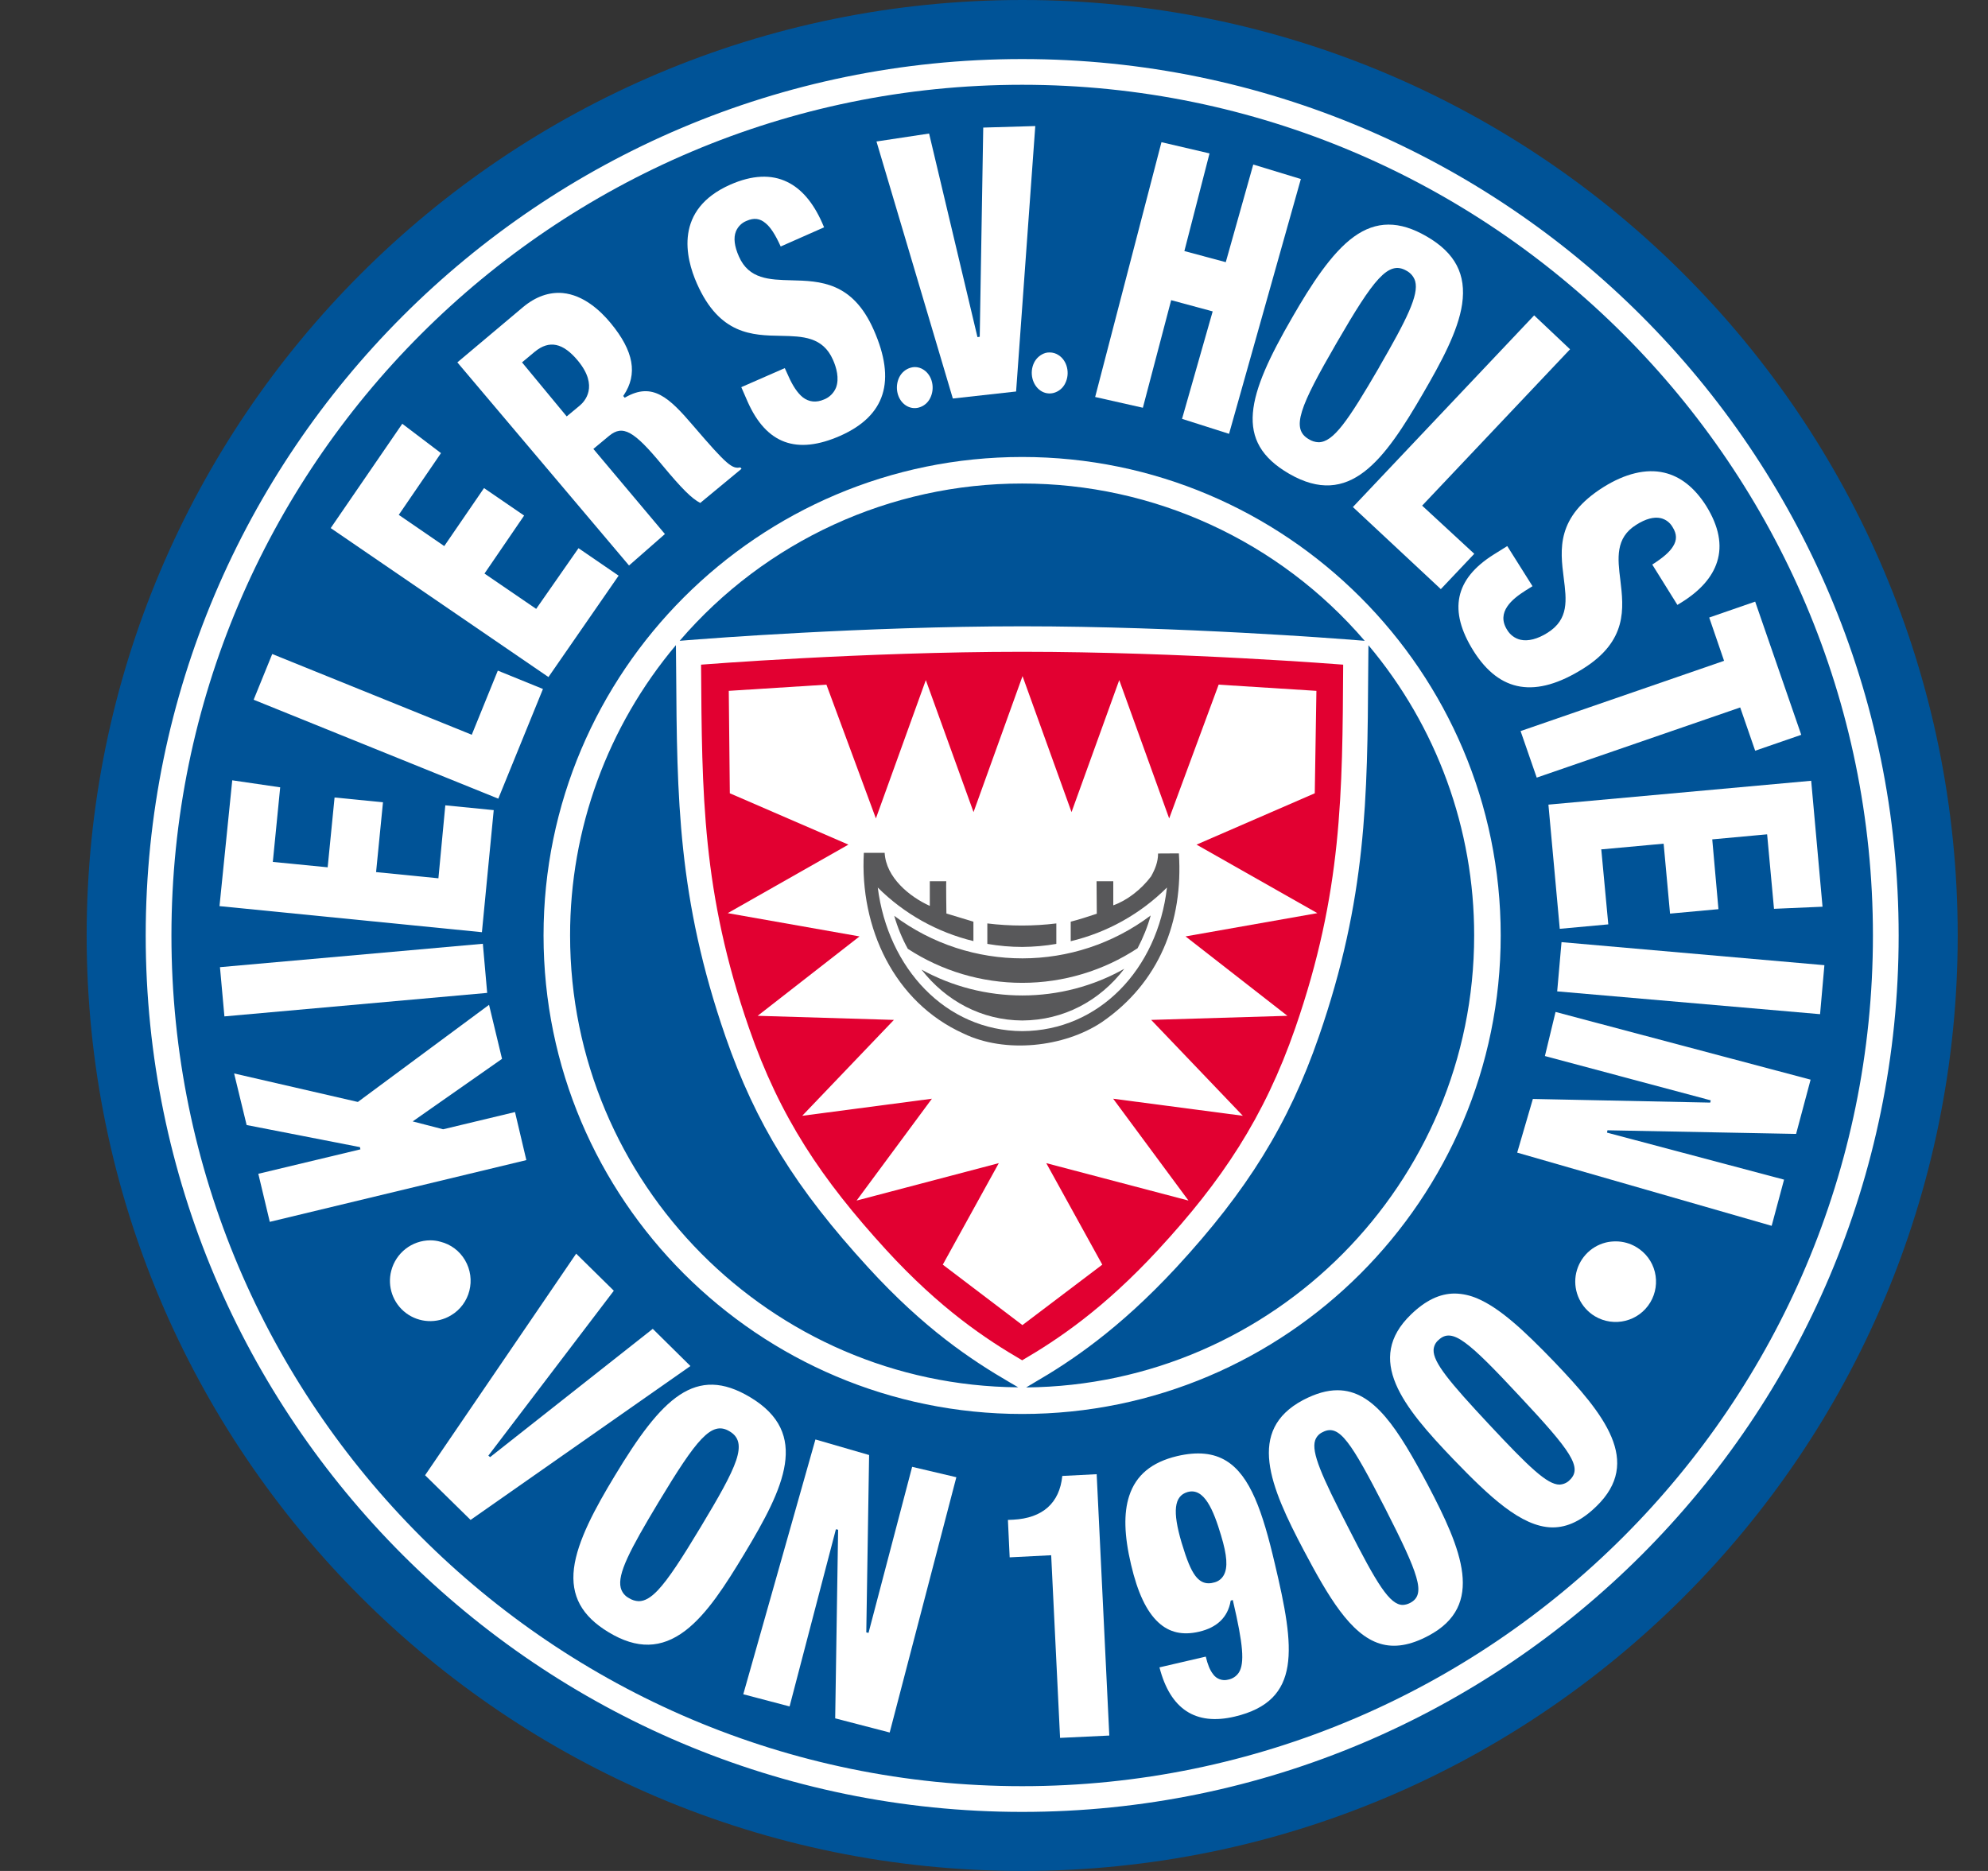 <svg width="17" height="16" viewBox="0 0 17 16" fill="none" xmlns="http://www.w3.org/2000/svg">
<rect x="0" y="0" width="17" height="16" fill="#333333" stroke="none"/>
<g clip-path="url(#clip0_795_2607)">
<path d="M8.741 16C13.159 16 16.741 12.419 16.741 8C16.741 3.581 13.159 0 8.741 0C4.323 0 0.741 3.582 0.741 8C0.741 12.418 4.323 16 8.741 16Z" fill="#005397"/>
<path d="M1.246 8C1.246 12.133 4.608 15.495 8.741 15.495C12.873 15.495 16.236 12.133 16.236 8C16.236 3.867 12.874 0.505 8.741 0.505C4.608 0.505 1.246 3.868 1.246 8ZM1.466 8C1.466 3.989 4.73 0.725 8.741 0.725C12.752 0.725 16.016 3.989 16.016 8C16.016 12.011 12.752 15.275 8.741 15.275C4.73 15.275 1.466 12.011 1.466 8Z" fill="white"/>
<path d="M3.791 9.657L3.788 9.657L3.529 9.59L4.293 9.055L4.182 8.593L3.061 9.423L3.057 9.423L2.002 9.18L2.109 9.621L3.078 9.81L3.082 9.829L2.209 10.038L2.307 10.449L4.501 9.921L4.404 9.51L3.791 9.657Z" fill="white"/>
<path d="M4.166 8.491L4.129 8.071L1.881 8.271L1.919 8.692L4.166 8.491Z" fill="white"/>
<path d="M4.121 7.972L4.222 6.928L3.808 6.887L3.749 7.511L3.216 7.458L3.275 6.861L2.861 6.82L2.802 7.417L2.333 7.371L2.396 6.733L1.986 6.673L1.877 7.749L4.121 7.972Z" fill="white"/>
<path d="M4.026 6.28L2.328 5.593L2.169 5.984L4.261 6.83L4.643 5.892L4.257 5.735L4.034 6.284L4.026 6.28Z" fill="white"/>
<path d="M4.947 4.688L4.585 5.207L4.143 4.905L4.482 4.409L4.139 4.174L3.799 4.67L3.41 4.403L3.771 3.875L3.44 3.624L2.828 4.516L4.69 5.79L5.29 4.923L4.947 4.688Z" fill="white"/>
<path d="M5.988 4.301L6.341 4.009L6.331 3.997C6.261 4.012 6.217 3.978 5.929 3.642C5.723 3.401 5.581 3.264 5.348 3.398L5.342 3.401L5.329 3.386L5.333 3.381C5.455 3.199 5.42 3.003 5.223 2.764C5.134 2.656 4.99 2.523 4.812 2.506C4.696 2.496 4.581 2.536 4.472 2.627L3.911 3.099L5.379 4.836L5.686 4.567L5.074 3.839L5.209 3.727C5.326 3.631 5.42 3.683 5.665 3.98C5.827 4.175 5.914 4.263 5.988 4.301ZM4.957 3.469L4.846 3.561L4.464 3.099L4.573 3.008C4.697 2.906 4.815 2.931 4.943 3.086C5.122 3.304 4.999 3.434 4.957 3.469L4.957 3.469Z" fill="white"/>
<path d="M7.185 3.727C7.572 3.555 7.665 3.258 7.471 2.82C7.29 2.41 7.012 2.403 6.766 2.397C6.58 2.392 6.404 2.388 6.319 2.194C6.28 2.107 6.271 2.034 6.293 1.979C6.31 1.938 6.343 1.905 6.384 1.889C6.447 1.861 6.498 1.867 6.547 1.909C6.589 1.943 6.63 2.006 6.676 2.108L7.047 1.944L7.029 1.902C6.953 1.732 6.854 1.615 6.732 1.556C6.595 1.489 6.431 1.497 6.245 1.579C5.765 1.791 5.86 2.201 5.96 2.426C6.153 2.862 6.432 2.868 6.679 2.872C6.862 2.876 7.036 2.879 7.123 3.077C7.152 3.142 7.179 3.236 7.149 3.315C7.13 3.361 7.093 3.398 7.047 3.416C6.98 3.445 6.918 3.439 6.864 3.397C6.82 3.361 6.779 3.301 6.74 3.212L6.711 3.148L6.339 3.311L6.394 3.437C6.554 3.796 6.812 3.891 7.185 3.727Z" fill="white"/>
<path d="M8.408 1.091L8.378 2.88L8.359 2.883L8.357 2.876L7.945 1.142L7.495 1.21L8.148 3.408L8.689 3.348L8.853 1.078L8.408 1.091Z" fill="white"/>
<path d="M9.773 3.487L10.015 2.567L10.37 2.663L10.108 3.582L10.51 3.71L11.124 1.531L10.717 1.407L10.482 2.242L10.128 2.147L10.13 2.139L10.343 1.312L9.932 1.216L9.365 3.395L9.773 3.487Z" fill="white"/>
<path d="M12.2 2.022C11.966 1.886 11.768 1.887 11.577 2.025C11.386 2.163 11.21 2.438 11.052 2.712C10.662 3.385 10.55 3.777 11.023 4.051C11.541 4.351 11.838 3.935 12.171 3.361C12.32 3.104 12.469 2.833 12.503 2.601C12.54 2.347 12.444 2.163 12.2 2.022ZM11.793 3.142C11.527 3.599 11.402 3.782 11.275 3.782C11.246 3.781 11.217 3.772 11.192 3.756C11.038 3.667 11.112 3.481 11.43 2.932C11.748 2.383 11.872 2.226 12.027 2.315C12.063 2.334 12.091 2.367 12.102 2.406C12.133 2.523 12.032 2.728 11.793 3.141L11.793 3.142Z" fill="white"/>
<path d="M13.426 2.987L13.119 2.697L11.569 4.336L12.321 5.038L12.607 4.736L12.161 4.324L12.167 4.318L13.426 2.987Z" fill="white"/>
<path d="M14.683 4.806C14.73 4.661 14.698 4.5 14.59 4.326C14.491 4.17 14.37 4.074 14.23 4.042C14.076 4.006 13.896 4.05 13.711 4.166C13.306 4.421 13.341 4.698 13.372 4.943C13.396 5.132 13.417 5.296 13.234 5.411C13.149 5.465 13.067 5.486 13.002 5.471C12.954 5.46 12.912 5.428 12.887 5.385C12.793 5.234 12.932 5.122 13.044 5.051L13.105 5.013L12.889 4.67L12.772 4.743C12.44 4.952 12.384 5.221 12.6 5.566C12.825 5.923 13.132 5.973 13.538 5.718C13.918 5.48 13.885 5.203 13.856 4.96C13.833 4.775 13.812 4.6 13.992 4.488C14.072 4.437 14.143 4.418 14.201 4.431C14.244 4.441 14.281 4.469 14.303 4.508C14.34 4.567 14.341 4.618 14.307 4.672C14.279 4.719 14.222 4.769 14.129 4.828L14.344 5.173L14.383 5.149C14.541 5.05 14.642 4.935 14.683 4.806Z" fill="white"/>
<path d="M14.881 6.05L15.009 6.42L15.403 6.284L15.009 5.145L14.616 5.281L14.743 5.651L14.735 5.654L13.003 6.252L13.141 6.65L14.881 6.05Z" fill="white"/>
<path d="M15.111 7.135L15.112 7.143L15.17 7.772L15.585 7.754L15.488 6.677L13.241 6.881L13.338 7.943L13.753 7.905L13.693 7.263L13.702 7.263L14.226 7.215L14.227 7.223L14.281 7.813L14.695 7.775L14.642 7.178L15.111 7.135Z" fill="white"/>
<path d="M15.564 8.673L15.601 8.254L13.353 8.057L13.316 8.478L15.564 8.673Z" fill="white"/>
<path d="M3.976 10.776C3.93 10.698 3.855 10.641 3.766 10.619C3.738 10.611 3.709 10.607 3.679 10.607C3.522 10.608 3.386 10.714 3.346 10.866C3.31 11.001 3.36 11.145 3.472 11.229C3.584 11.313 3.736 11.321 3.856 11.249C4.02 11.152 4.073 10.94 3.976 10.776Z" fill="white"/>
<path d="M13.993 10.665C13.94 10.633 13.879 10.616 13.817 10.616C13.788 10.616 13.759 10.619 13.731 10.626C13.596 10.66 13.495 10.772 13.474 10.91C13.454 11.048 13.519 11.184 13.638 11.256C13.802 11.354 14.014 11.301 14.112 11.138C14.159 11.06 14.173 10.966 14.151 10.877C14.129 10.788 14.072 10.712 13.993 10.665Z" fill="white"/>
<path d="M9.052 3.037C9.03 3.022 9.003 3.014 8.976 3.014C8.964 3.014 8.952 3.015 8.941 3.018C8.898 3.031 8.863 3.061 8.843 3.101C8.801 3.186 8.827 3.294 8.9 3.342C8.933 3.364 8.973 3.37 9.011 3.36C9.054 3.348 9.09 3.318 9.109 3.278C9.152 3.193 9.126 3.084 9.052 3.037Z" fill="white"/>
<path d="M7.898 3.162C7.876 3.147 7.849 3.139 7.823 3.139C7.811 3.139 7.8 3.141 7.789 3.144C7.745 3.156 7.71 3.186 7.69 3.226C7.648 3.311 7.673 3.419 7.746 3.467C7.779 3.489 7.82 3.496 7.858 3.485C7.901 3.473 7.936 3.443 7.955 3.403C7.997 3.318 7.972 3.21 7.898 3.162Z" fill="white"/>
<path d="M4.191 12.461L4.176 12.448L4.181 12.442L5.249 11.038L4.927 10.721L3.635 12.616L4.024 12.998L5.904 11.682L5.582 11.364L4.191 12.461Z" fill="white"/>
<path d="M6.417 11.95C5.948 11.667 5.659 11.954 5.257 12.621C5.093 12.892 4.937 13.176 4.908 13.413C4.88 13.646 4.974 13.82 5.205 13.959C5.447 14.105 5.655 14.1 5.859 13.946C6.047 13.803 6.205 13.553 6.365 13.288C6.708 12.719 6.929 12.258 6.417 11.95ZM6.295 12.489C6.252 12.617 6.146 12.803 5.99 13.062C5.834 13.321 5.718 13.502 5.625 13.6C5.566 13.662 5.514 13.693 5.462 13.693C5.433 13.692 5.404 13.683 5.379 13.667C5.344 13.649 5.318 13.617 5.308 13.578C5.279 13.461 5.384 13.258 5.631 12.847C5.959 12.303 6.085 12.148 6.238 12.24C6.32 12.288 6.337 12.363 6.295 12.489Z" fill="white"/>
<path d="M7.8 12.544L7.427 13.964L7.408 13.96L7.408 13.953L7.432 12.443L6.973 12.31L6.356 14.489L6.752 14.593L7.148 13.078L7.167 13.082L7.142 14.695L7.608 14.816L8.178 12.633L7.8 12.544Z" fill="white"/>
<path d="M15.359 9.697L15.483 9.233L13.302 8.654L13.211 9.031L14.629 9.41L14.625 9.429H14.618L13.108 9.398L12.974 9.857L15.15 10.483L15.256 10.088L13.742 9.686L13.746 9.666L15.359 9.697Z" fill="white"/>
<path d="M8.665 12.996L8.619 12.998L8.634 13.318L8.989 13.3L9.065 14.862L9.486 14.842L9.378 12.607L9.084 12.622C9.061 12.854 8.915 12.983 8.665 12.996Z" fill="white"/>
<path d="M10.558 14.68C11.134 14.544 11.073 14.096 10.902 13.375C10.797 12.925 10.691 12.62 10.488 12.494C10.377 12.425 10.239 12.412 10.067 12.452C9.848 12.504 9.714 12.615 9.656 12.793C9.608 12.94 9.613 13.131 9.672 13.38C9.728 13.62 9.804 13.781 9.906 13.875C9.999 13.961 10.113 13.987 10.254 13.954C10.409 13.918 10.499 13.829 10.523 13.694L10.524 13.688L10.542 13.683L10.544 13.692C10.631 14.063 10.644 14.223 10.594 14.303C10.573 14.335 10.54 14.357 10.502 14.364C10.454 14.377 10.402 14.358 10.374 14.318C10.347 14.284 10.327 14.235 10.311 14.167L9.915 14.259C10.007 14.617 10.224 14.759 10.558 14.68ZM10.465 13.47C10.448 13.501 10.42 13.523 10.386 13.532C10.37 13.537 10.352 13.54 10.335 13.54C10.291 13.54 10.254 13.519 10.221 13.475C10.183 13.424 10.149 13.342 10.104 13.192C10.025 12.924 10.04 12.794 10.154 12.76C10.297 12.718 10.377 12.914 10.442 13.132C10.493 13.301 10.501 13.405 10.465 13.47Z" fill="white"/>
<path d="M11.151 13.262C11.357 13.651 11.548 13.979 11.8 14.056C11.923 14.094 12.059 14.072 12.216 13.988C12.702 13.73 12.5 13.251 12.21 12.699C11.957 12.224 11.75 11.889 11.437 11.889C11.348 11.889 11.252 11.916 11.143 11.973C10.658 12.231 10.859 12.71 11.151 13.262ZM11.246 12.318C11.257 12.286 11.28 12.261 11.311 12.247C11.384 12.209 11.445 12.234 11.522 12.333C11.601 12.434 11.7 12.617 11.845 12.899C11.987 13.178 12.076 13.364 12.111 13.487C12.146 13.607 12.13 13.671 12.058 13.708C12.039 13.718 12.018 13.724 11.996 13.725C11.884 13.725 11.775 13.547 11.528 13.061C11.301 12.621 11.213 12.42 11.246 12.318Z" fill="white"/>
<path d="M12.635 11.105C12.573 11.078 12.507 11.063 12.44 11.062C12.312 11.062 12.19 11.121 12.066 11.241C11.669 11.624 11.995 12.028 12.428 12.479C12.733 12.795 13.007 13.057 13.271 13.062H13.278C13.404 13.062 13.527 13.003 13.651 12.882C14.046 12.5 13.721 12.096 13.29 11.645C13.026 11.371 12.824 11.186 12.635 11.105ZM13.422 12.658C13.4 12.681 13.369 12.694 13.336 12.696C13.231 12.696 13.076 12.548 12.734 12.182C12.396 11.82 12.255 11.651 12.259 11.544C12.261 11.511 12.276 11.48 12.302 11.459C12.362 11.402 12.428 11.409 12.529 11.483C12.633 11.559 12.778 11.707 12.994 11.939C13.434 12.409 13.536 12.551 13.422 12.658Z" fill="white"/>
<path d="M8.741 3.908C6.484 3.908 4.648 5.744 4.648 8C4.648 10.257 6.484 12.092 8.741 12.092C10.998 12.092 12.833 10.257 12.833 8C12.833 5.743 10.998 3.908 8.741 3.908ZM8.741 4.135C9.867 4.134 10.937 4.626 11.67 5.48L11.503 5.467C11.489 5.466 10.095 5.356 8.741 5.356C7.387 5.356 5.993 5.466 5.979 5.467L5.812 5.48C6.545 4.626 7.615 4.134 8.741 4.135ZM4.875 8C4.874 7.091 5.195 6.212 5.78 5.517L5.782 5.734C5.789 6.824 5.795 7.684 6.204 8.865C6.462 9.609 6.804 10.162 7.423 10.838C7.903 11.363 8.305 11.63 8.635 11.822L8.707 11.864C6.591 11.847 4.875 10.12 4.875 8ZM8.775 11.865L8.847 11.822C9.152 11.645 9.565 11.372 10.059 10.839C10.667 10.181 11.02 9.61 11.278 8.864C11.687 7.684 11.693 6.824 11.7 5.735L11.702 5.518C12.287 6.213 12.607 7.092 12.606 8C12.606 10.12 10.891 11.846 8.775 11.865Z" fill="white"/>
<path d="M8.741 5.574C7.38 5.574 5.995 5.684 5.995 5.684C6.003 6.789 6.002 7.629 6.405 8.792C6.67 9.556 7.024 10.083 7.579 10.69C8.043 11.196 8.434 11.454 8.741 11.633C9.047 11.454 9.436 11.194 9.902 10.69C10.448 10.1 10.811 9.556 11.076 8.792C11.479 7.629 11.479 6.789 11.486 5.684C11.486 5.684 10.102 5.574 8.741 5.574Z" fill="#E20031"/>
<path d="M8.743 11.332L8.062 10.815L8.541 9.947L7.325 10.267L7.969 9.396L6.86 9.542L7.644 8.722L6.479 8.687L7.35 8.008L6.223 7.809L7.255 7.223L6.241 6.784L6.232 5.908L7.067 5.855L7.49 6.999L7.917 5.816L8.325 6.945L8.744 5.782L9.163 6.945L9.571 5.816L9.998 6.999L10.421 5.855L11.257 5.908L11.243 6.784L10.232 7.223L11.265 7.809L10.138 8.008L11.009 8.687L9.844 8.722L10.628 9.542L9.519 9.396L10.163 10.267L8.947 9.947L9.426 10.815L8.743 11.332Z" fill="white"/>
<path d="M10.081 7.298L9.903 7.299C9.903 7.372 9.877 7.434 9.843 7.495C9.758 7.609 9.633 7.703 9.52 7.742V7.536H9.377L9.379 7.814C9.305 7.838 9.232 7.863 9.156 7.882V8.049C9.467 7.975 9.752 7.816 9.979 7.59C9.899 8.288 9.398 8.815 8.742 8.818C8.087 8.815 7.593 8.28 7.506 7.59C7.732 7.815 8.015 7.973 8.324 8.048V7.882L8.093 7.812C8.093 7.812 8.089 7.541 8.092 7.536H7.951V7.747C7.778 7.669 7.576 7.504 7.565 7.293H7.387C7.351 7.933 7.645 8.57 8.238 8.838C8.594 9.011 9.098 8.957 9.421 8.742C9.913 8.405 10.119 7.881 10.081 7.298Z" fill="#58585A"/>
<path d="M8.742 8.405C9.092 8.405 9.436 8.302 9.728 8.109C9.775 8.02 9.813 7.926 9.84 7.829C9.191 8.317 8.298 8.318 7.647 7.832C7.675 7.93 7.714 8.025 7.763 8.114C8.054 8.304 8.394 8.405 8.742 8.405Z" fill="#58585A"/>
<path d="M8.742 8.513C8.44 8.513 8.144 8.437 7.88 8.292C8.09 8.561 8.395 8.725 8.742 8.727C9.096 8.725 9.405 8.559 9.614 8.285C9.348 8.435 9.047 8.513 8.742 8.513Z" fill="#58585A"/>
<path d="M8.742 8.098C8.84 8.097 8.937 8.089 9.033 8.072V7.897C8.837 7.921 8.639 7.921 8.443 7.897V8.072C8.542 8.089 8.642 8.098 8.742 8.098Z" fill="#58585A"/>
</g>
<defs>
<clipPath id="clip0_795_2607">
<rect width="16" height="16" fill="white" transform="translate(0.741)"/>
</clipPath>
</defs>
</svg>
